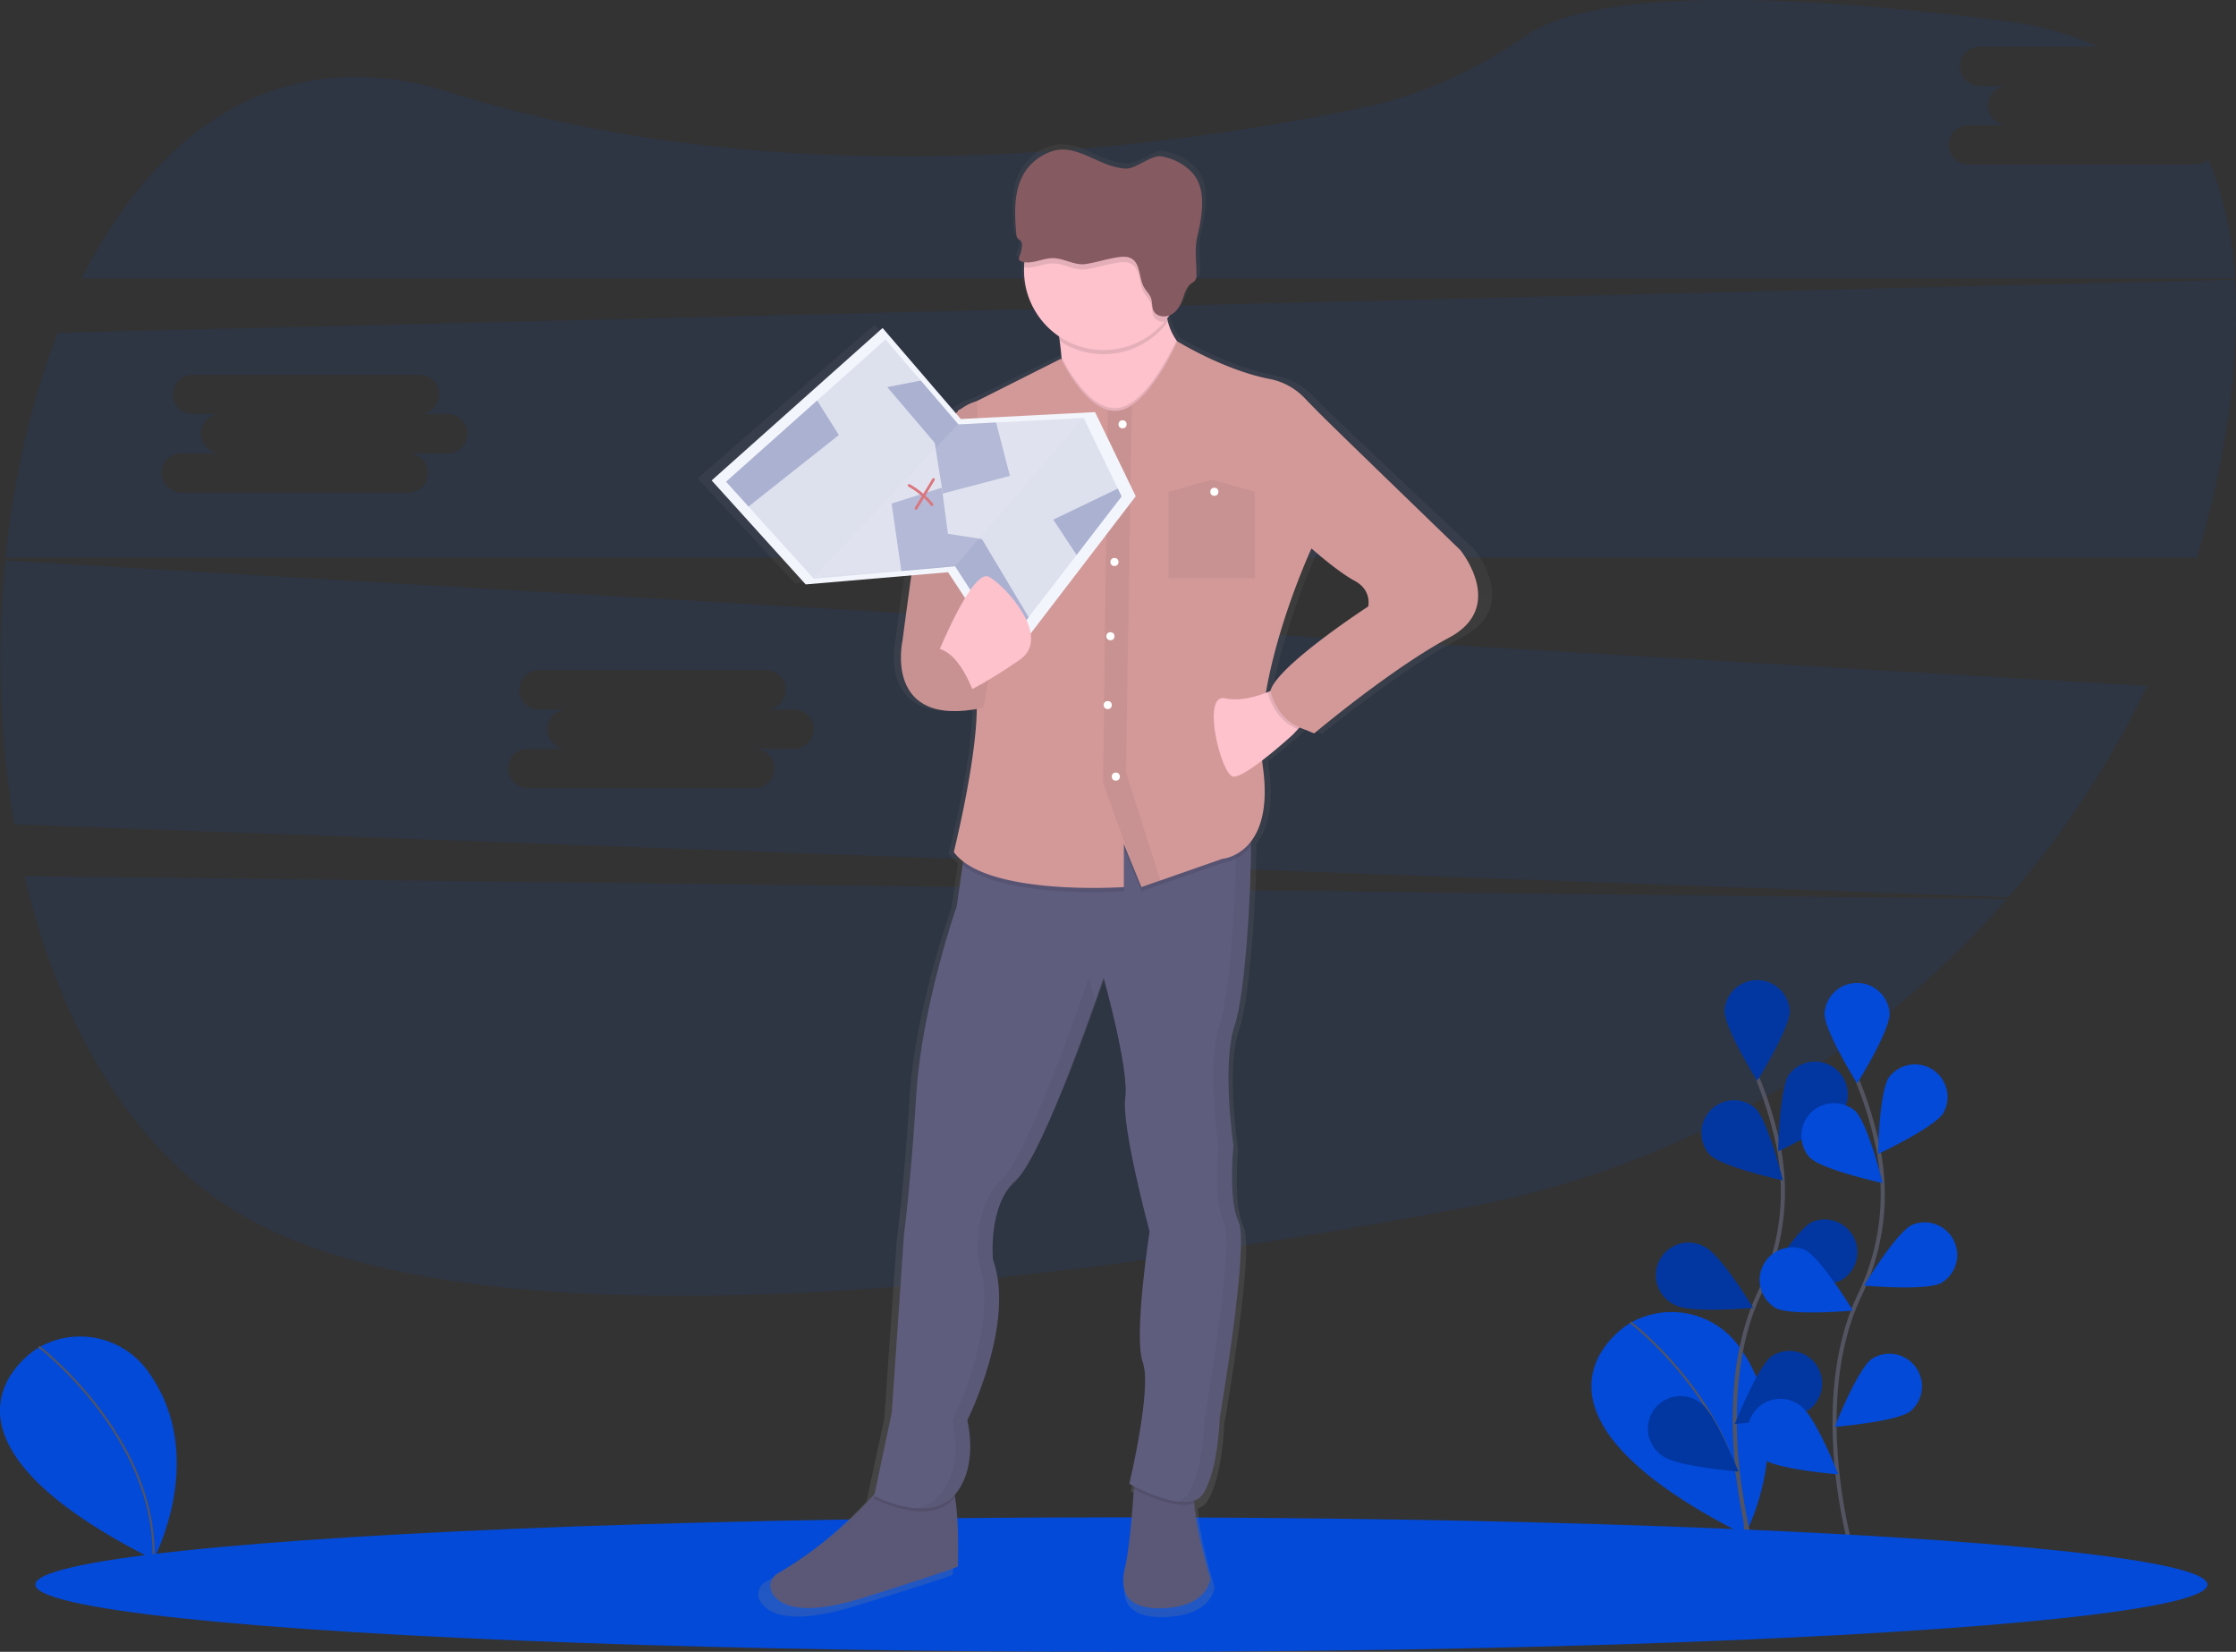 <svg id="86b9c162-e770-4ffa-9cda-84e615f7dc7a" data-name="Layer 1" xmlns="http://www.w3.org/2000/svg" xmlns:xlink="http://www.w3.org/1999/xlink" width="1097.33" height="810.62" viewBox="0 0 1097.33 810.62"><rect x="0" y="0" width="1097.33" height="810.62" fill="#333333" stroke="none"/><defs><linearGradient id="18f7bdf6-b159-4951-801a-ccf90bc3291f" x1="588.67" y1="838.15" x2="588.67" y2="115.47" gradientUnits="userSpaceOnUse"><stop offset="0" stop-color="gray" stop-opacity="0.25"/><stop offset="0.54" stop-color="gray" stop-opacity="0.12"/><stop offset="1" stop-color="gray" stop-opacity="0.1"/></linearGradient></defs><title>lost</title><path d="M63.41,474.66C80.77,548.86,117.52,613,175.6,644.09c120.7,64.61,392.91,31.29,596.07-7A465.21,465.21,0,0,0,1036.21,485.9Z" transform="translate(-51.34 -44.69)" fill="#034ad8" opacity="0.1"/><path d="M850.65,694.41S783,735.21,907.68,798c0,0,27.46-51-2.9-92.57a40.94,40.94,0,0,0-53.12-11.64Z" transform="translate(-51.34 -44.69)" fill="#034ad8"/><path d="M851.43,693.55S909.31,737.83,907.68,798" transform="translate(-51.34 -44.69)" fill="none" stroke="#535461" stroke-miterlimit="10"/><path d="M69.65,706.41S2,747.21,126.68,810c0,0,27.46-51-2.9-92.57a40.94,40.94,0,0,0-53.12-11.64Z" transform="translate(-51.34 -44.69)" fill="#034ad8"/><path d="M70.43,705.55S128.31,749.83,126.68,810" transform="translate(-51.34 -44.69)" fill="none" stroke="#535461" stroke-miterlimit="10"/><path d="M911,803.77s-21.19-72,4-124.91a113.65,113.65,0,0,0,9.19-71.3A191.13,191.13,0,0,0,914,574.1" transform="translate(-51.34 -44.69)" fill="none" stroke="#535461" stroke-miterlimit="10" stroke-width="2"/><path d="M929.69,540.64c0,8.82-16,34.39-16,34.39s-16-25.57-16-34.39a16,16,0,0,1,31.93,0Z" transform="translate(-51.34 -44.69)" fill="#034ad8"/><path d="M956.08,589.48c-4.79,7.4-32.09,20.19-32.09,20.19s.5-30.14,5.29-37.54a16,16,0,0,1,26.8,17.36Z" transform="translate(-51.34 -44.69)" fill="#034ad8"/><path d="M954.93,672.95c-7.87,4-37.89,1.23-37.89,1.23s15.64-25.77,23.52-29.74a16,16,0,0,1,14.38,28.51Z" transform="translate(-51.34 -44.69)" fill="#034ad8"/><path d="M939.83,735.91c-7.09,5.24-37.14,7.61-37.14,7.61s11.06-28,18.15-33.29a16,16,0,0,1,19,25.67Z" transform="translate(-51.34 -44.69)" fill="#034ad8"/><path d="M890.46,611.38c6.32,6.14,35.79,12.51,35.79,12.51s-7.22-29.27-13.54-35.41a16,16,0,0,0-22.25,22.9Z" transform="translate(-51.34 -44.69)" fill="#034ad8"/><path d="M873.75,685.23c7.87,4,37.89,1.23,37.89,1.23S896,660.69,888.12,656.72a16,16,0,1,0-14.38,28.51Z" transform="translate(-51.34 -44.69)" fill="#034ad8"/><path d="M867.35,759.24c7.09,5.24,37.14,7.61,37.14,7.61s-11.06-28-18.15-33.29a16,16,0,1,0-19,25.67Z" transform="translate(-51.34 -44.69)" fill="#034ad8"/><path d="M929.69,540.64c0,8.82-16,34.39-16,34.39s-16-25.57-16-34.39a16,16,0,0,1,31.93,0Z" transform="translate(-51.34 -44.69)" opacity="0.25"/><path d="M956.08,589.48c-4.79,7.4-32.09,20.19-32.09,20.19s.5-30.14,5.29-37.54a16,16,0,0,1,26.8,17.36Z" transform="translate(-51.34 -44.69)" opacity="0.25"/><path d="M954.93,672.95c-7.87,4-37.89,1.23-37.89,1.23s15.64-25.77,23.52-29.74a16,16,0,0,1,14.38,28.51Z" transform="translate(-51.34 -44.69)" opacity="0.25"/><path d="M939.83,735.91c-7.09,5.24-37.14,7.61-37.14,7.61s11.06-28,18.15-33.29a16,16,0,0,1,19,25.67Z" transform="translate(-51.34 -44.69)" opacity="0.25"/><path d="M890.46,611.38c6.32,6.14,35.79,12.51,35.79,12.51s-7.22-29.27-13.54-35.41a16,16,0,0,0-22.25,22.9Z" transform="translate(-51.34 -44.69)" opacity="0.25"/><path d="M873.75,685.23c7.87,4,37.89,1.23,37.89,1.23S896,660.69,888.12,656.72a16,16,0,1,0-14.38,28.51Z" transform="translate(-51.34 -44.69)" opacity="0.25"/><path d="M867.35,759.24c7.09,5.24,37.14,7.61,37.14,7.61s-11.06-28-18.15-33.29a16,16,0,1,0-19,25.67Z" transform="translate(-51.34 -44.69)" opacity="0.25"/><path d="M960,805.14s-21.19-72,4-124.91a113.65,113.65,0,0,0,9.19-71.3,191.13,191.13,0,0,0-10.09-33.46" transform="translate(-51.34 -44.69)" fill="none" stroke="#535461" stroke-miterlimit="10" stroke-width="2"/><path d="M978.73,542c0,8.82-16,34.39-16,34.39s-16-25.57-16-34.39a16,16,0,0,1,31.93,0Z" transform="translate(-51.34 -44.69)" fill="#034ad8"/><path d="M1005.12,590.85C1000.33,598.25,973,611,973,611s.5-30.14,5.29-37.54a16,16,0,0,1,26.8,17.36Z" transform="translate(-51.34 -44.69)" fill="#034ad8"/><path d="M1004,674.32c-7.87,4-37.89,1.23-37.89,1.23s15.64-25.77,23.52-29.74A16,16,0,0,1,1004,674.32Z" transform="translate(-51.34 -44.69)" fill="#034ad8"/><path d="M988.87,737.28c-7.09,5.24-37.14,7.61-37.14,7.61s11.06-28,18.15-33.29a16,16,0,0,1,19,25.67Z" transform="translate(-51.34 -44.69)" fill="#034ad8"/><path d="M939.5,612.75c6.32,6.14,35.79,12.51,35.79,12.51s-7.22-29.27-13.54-35.41a16,16,0,0,0-22.25,22.9Z" transform="translate(-51.34 -44.69)" fill="#034ad8"/><path d="M922.78,686.6c7.87,4,37.89,1.23,37.89,1.23S945,662.06,937.16,658.09a16,16,0,0,0-14.38,28.51Z" transform="translate(-51.34 -44.69)" fill="#034ad8"/><path d="M916.38,760.61c7.09,5.24,37.14,7.61,37.14,7.61s-11.06-28-18.15-33.29a16,16,0,1,0-19,25.67Z" transform="translate(-51.34 -44.69)" fill="#034ad8"/><path d="M1128.77,125.41H1017.3a9.63,9.63,0,1,1,0-19.27h19.27a9.63,9.63,0,0,1,0-19.27H1022.8a9.63,9.63,0,0,1,0-19.27H1081c-12.91-6-28-10.27-45.38-12.51-158.64-20.38-215.28-6.9-235.26,7-24.65,17.1-52.15,29.68-81.54,35.74C620.92,118,437.87,142.29,272,90c-82.46-26-143.75,17.92-180.48,91.28H1148.13c-1.38-21.32-5.51-41-13.09-58.24A9.58,9.58,0,0,1,1128.77,125.41Z" transform="translate(-51.34 -44.69)" fill="#034ad8" opacity="0.1"/><path d="M54,319.79a491.06,491.06,0,0,0,4.33,129.46L1037,485a460,460,0,0,0,68-103.7ZM441,412.14H421.77a9.63,9.63,0,0,1,0,19.27H310.3a9.63,9.63,0,1,1,0-19.27h19.27a9.63,9.63,0,0,1,0-19.27H315.8a9.63,9.63,0,0,1,0-19.27H427.27a9.63,9.63,0,1,1,0,19.27H441a9.63,9.63,0,0,1,0,19.27Z" transform="translate(-51.34 -44.69)" fill="#034ad8" opacity="0.1"/><path d="M1148.17,182,79.68,208c-13,33.41-21.61,71.19-25.59,110.34H1129.45A456.46,456.46,0,0,0,1145,248C1148.17,225,1149.46,202.71,1148.17,182ZM271,267.14H251.77a9.63,9.63,0,0,1,0,19.27H140.3a9.63,9.63,0,1,1,0-19.27h19.27a9.63,9.63,0,0,1,0-19.27H145.8a9.63,9.63,0,0,1,0-19.27H257.27a9.63,9.63,0,1,1,0,19.27H271a9.63,9.63,0,0,1,0,19.27Z" transform="translate(-51.34 -44.69)" fill="#034ad8" opacity="0.1"/><ellipse cx="550.33" cy="777.62" rx="533" ry="33" fill="#034ad8"/><path d="M774.44,313.8s-61.81-58.17-70.74-66.87c-3.11-3-6.05-6-8.56-8.53a33.57,33.57,0,0,0-17.73-9.29c-23.16-4.39-46.85-18.63-46.85-18.63h0c-.13-.17-.26-.32-.38-.5a28.17,28.17,0,0,1-4.35-9.3c-.13-.49-.26-1-.37-1.52q.56-.72,1.09-1.47a7.16,7.16,0,0,0,1.17-.53c2.93-1.67,4.58-4.76,5.69-7.8,1-2.69,1.8-5.66,4.18-7.41a8.74,8.74,0,0,0,2.27-1.81,5.33,5.33,0,0,0,.53-3.09c0-6.83-1.09-12.07.5-18.73,2.54-10.66,4.87-24-3.18-31.91a28.11,28.11,0,0,0-15.16-7.55c-5.17-.82-12.82,6.22-18.06,6-13.35-.51-24.6-12.55-37.29-8.66a26.22,26.22,0,0,0-13.7,9.82c-6.26,8.92-5.66,20.46-4.76,31.1a3.87,3.87,0,0,0,.69,2.27c.47.55,1.22.84,1.68,1.39a3.37,3.37,0,0,1,.52,2.49,16.34,16.34,0,0,1-1.24,5,2,2,0,0,0-.19,1.81,1.89,1.89,0,0,0,1,.68,9.09,9.09,0,0,0,1.65.39c-.09.88-.17,1.76-.2,2.65,0,.5,0,1,0,1.51a39.14,39.14,0,0,0,17.82,32.68c.11.72.23,1.46.34,2.23.34,2.37.65,5,.88,7.86,0,.52.08,1,.12,1.57l-.27-.55-43,21.08a21.31,21.31,0,0,0-8.67,4.25l-.85.42v.25q-.53.44-1.08.94L480.63,203.9l-87,75.52,47.84,51.51,53.76-4.48c-2.65,18.2-4.46,32.15-4.46,32.15s-9.83,42.13,37.79,34.07c-.31,26.57-11.69,70.91-11.69,70.91a23.42,23.42,0,0,0,4.63,4.57l-.27,1.81-3,20.37s-17.86,49.48-20.6,93.61-6.18,68.87-6.18,68.87l-6.18,88.27-8.69,40.36a204.06,204.06,0,0,1-49.4,39.5,6.92,6.92,0,0,0-2.8,9.48c3.52,6.06,14.35,12.35,47.15,2.27,52.2-16,47.39-15.38,47.39-15.38s.77-21.42-1.45-34.12c-.07-.38-.14-.75-.21-1.12,12.5-14.09,6.46-37,6.46-37s24.72-48.14,13-79.57c0,0-2.75-26.75,11.68-39.45.2-.18.41-.38.62-.59l.19-.2.47-.5.21-.23.55-.64.12-.14c.22-.27.45-.56.68-.86l.18-.24L552,622l.22-.32.54-.79.18-.26.73-1.11.14-.22.61-1,.23-.38.56-.94.21-.36.77-1.34v0l.77-1.38.22-.41.59-1.09.23-.44.71-1.35.09-.17.82-1.6.2-.39.64-1.27.24-.48.67-1.36.17-.34.84-1.75.14-.29.7-1.49.24-.51.65-1.39.21-.45.86-1.87,0,0,.83-1.85.23-.51.65-1.47.22-.51L568,591l0-.08.87-2,.19-.43.68-1.58.23-.53.71-1.69.14-.32.86-2,.14-.33.71-1.7.23-.55.65-1.59.19-.46.83-2,.07-.17.75-1.85.23-.57.61-1.52.22-.55.72-1.82.07-.19.78-2,.23-.58.56-1.43.24-.63.59-1.52.17-.45.73-1.89.2-.52.53-1.38.27-.7.47-1.22.25-.66.66-1.75.19-.51.48-1.28.27-.71.4-1.07.27-.73.45-1.21.29-.78.45-1.22.29-.78.31-.84.29-.8.25-.69.67-1.82.11-.31.31-.86.21-.57.32-.87.15-.41c2.87-7.91,4.63-13,4.63-13s13,45.47,11,59.51,12.36,66.2,12.36,66.2-8.24,52.16-3.43,64.86-6.87,60.18-6.87,60.18.89.49,2.4,1.24l-.09,1.29c-.75,10.44-2.38,30.5-4.37,38.26-2.75,10.7-1.37,22.07,20.6,20.73s22.66-14.71,22.66-14.71-7.25-23.38-8.14-37.17c0-.45,0-.89-.06-1.32l0,0,.62-.23.18-.07c.25-.11.49-.22.72-.34l0,0c.22-.12.42-.24.63-.37l.18-.12q.26-.18.51-.38l.12-.1q.3-.25.57-.52l.13-.13q.21-.23.41-.47l.14-.18c.16-.21.32-.43.47-.67,7.55-12,8.24-37.45,8.24-37.45s15.11-85.59,9.62-97-2.75-38.11-2.75-38.11-6.18-40.12.69-59.51c5.14-14.52,8.36-64.66,8.21-88.65q0-.75,0-1.47c0-.17,0-.34,0-.51,5.12-6.36,9-17.52,6.24-37.08-.16-1.11-.28-2.23-.4-3.37,7.8-5.83,15.5-12.68,15.5-12.68l2.66-2.74.85-.88c.74.31,1.52.59,2.33.84,3,1.36,5.14,2.12,5.14,2.12s39.15-32.1,68.68-47.48S774.44,313.8,774.44,313.8Zm-46.7,28.08S686.53,368,679,381.34a10,10,0,0,0-1,2.38l-1,.42h0l-1.26.48c6.31-36,23.2-71.49,23.2-71.49s13,11.37,22,16S727.74,341.89,727.74,341.89Z" transform="translate(-51.34 -44.69)" fill="url(#18f7bdf6-b159-4951-801a-ccf90bc3291f)"/><path d="M475.73,828.55c-31.64,10-42.09,3.76-45.48-2.25a7,7,0,0,1,2.7-9.39,198.05,198.05,0,0,0,48-39.54c3.52-4,5.37-6.45,5.37-6.45s24.51-4.64,30.47,0c1.49,1.16,2.53,4.4,3.24,8.6,2.14,12.58,1.4,33.8,1.4,33.8S526.07,812.65,475.73,828.55Z" transform="translate(-51.34 -44.69)" fill="#5b5877"/><path d="M645.3,819.27s-.66,13.25-21.86,14.57-22.52-9.94-19.87-20.53c1.92-7.68,3.49-27.55,4.21-37.9.27-3.93.42-6.48.42-6.48s33.12-3.31,29.81,6a20.65,20.65,0,0,0-.56,7.56C638.31,796.12,645.3,819.27,645.3,819.27Z" transform="translate(-51.34 -44.69)" fill="#5b5877"/><path d="M520,779.52l-.59.68c-12.59,13.91-39.08,0-39.08,0l.59-2.82c3.52-4,5.37-6.45,5.37-6.45s24.51-4.64,30.47,0C518.29,772.08,519.33,775.32,520,779.52Z" transform="translate(-51.34 -44.69)" opacity="0.1"/><path d="M638,774.89a20.65,20.65,0,0,0-.56,7.56c-8.66,3-24-4.1-29.67-7,.27-3.93.42-6.48.42-6.48S641.33,765.62,638,774.89Z" transform="translate(-51.34 -44.69)" opacity="0.1"/><path d="M659.21,644.4c5.3,11.26-9.27,96-9.27,96s-.66,25.17-7.95,37.09-36.43-4.64-36.43-4.64,11.26-47,6.62-59.62S615.49,649,615.49,649s-13.91-51.67-11.92-65.58-10.6-59-10.6-59-29.15,86.78-43.06,99.36-11.26,39.08-11.26,39.08c11.26,31.13-12.59,78.83-12.59,78.83s6,23.18-6.62,37.09-39.08,0-39.08,0L489,737.8l6-87.44s3.31-24.51,6-68.23,19.87-92.74,19.87-92.74l2.88-20.18,2.42-16.92s134.47-4.64,137.78-5.3c.83-.17,1.25,4.89,1.29,12.86.15,23.77-3,73.43-7.92,87.82-6.62,19.21-.66,59-.66,59S653.91,633.14,659.21,644.4Z" transform="translate(-51.34 -44.69)" fill="#5f5d7e"/><g opacity="0.05"><path d="M585.69,524.5s-29.15,86.78-43.06,99.36-11.26,39.08-11.26,39.08c11.26,31.13-12.59,78.83-12.59,78.83s6,23.18-6.62,37.09a19,19,0,0,1-12.22,6c7,.73,14.39-.33,19.5-6,12.59-13.91,6.62-37.09,6.62-37.09s23.85-47.69,12.59-78.83c0,0-2.65-26.5,11.26-39.08,10.69-9.67,30.36-63.11,38.91-87.37C587.06,529.41,585.69,524.5,585.69,524.5Z" transform="translate(-51.34 -44.69)"/><path d="M656.56,606.64s-6-39.74.66-59c5-14.39,8.06-64.05,7.92-87.82,0-8-.46-13-1.29-12.86-.41.08-2.88.23-6.87.42.56,1.36.84,5.92.88,12.45.15,23.77-3,73.43-7.92,87.82-6.62,19.21-.66,59-.66,59s-2.65,26.5,2.65,37.76-9.27,96-9.27,96-.66,25.17-7.95,37.09a8.84,8.84,0,0,1-6.08,4c5.67.84,10.83.14,13.36-4,7.29-11.92,7.95-37.09,7.95-37.09s14.57-84.79,9.27-96S656.56,606.64,656.56,606.64Z" transform="translate(-51.34 -44.69)"/></g><path d="M639.34,219.8,634.7,265.5s-73.53,15.9-65.58-9.94c3.76-12.23,4-25.36,3.13-35.79-.23-2.82-.52-5.44-.85-7.79a111.52,111.52,0,0,0-2.28-12.06s57-43.06,54.32-13.91a47.46,47.46,0,0,0,1.05,16.47,28.24,28.24,0,0,0,4.2,9.21C633.38,218.31,639.34,219.8,639.34,219.8Z" transform="translate(-51.34 -44.69)" fill="#fdc2cc"/><path d="M624.5,202.49c-.53.72-1.09,1.43-1.66,2.11A39.09,39.09,0,0,1,571.4,212a111.52,111.52,0,0,0-2.28-12.06s57-43.06,54.32-13.91A47.46,47.46,0,0,0,624.5,202.49Z" transform="translate(-51.34 -44.69)" opacity="0.1"/><path d="M632.05,177.4a39.08,39.08,0,0,1-78.16,0c0-.5,0-1,0-1.5a39.08,39.08,0,0,1,78.13,1.5Z" transform="translate(-51.34 -44.69)" fill="#fdc2cc"/><path d="M665.14,459.87a21.3,21.3,0,0,1-13.88,8.33l-30.44,10.65-.07,0-9.23,3.23-3.87-9.52-4.74-11.68v21.2s-58.16,4-79.26-12.89l2.42-16.92s134.47-4.64,137.78-5.3C664.68,446.84,665.1,451.89,665.14,459.87Z" transform="translate(-51.34 -44.69)" opacity="0.1"/><path d="M639.34,219.8,634.7,265.5s-73.53,15.9-65.58-9.94c3.76-12.23,4-25.36,3.13-35.79,1.27,2.66,10.62,21.48,22.71,24.75h0a13.11,13.11,0,0,0,4.63.44,15.37,15.37,0,0,0,7.13-2.76c10.88-7.23,20-26.26,22-30.5C633.38,218.31,639.34,219.8,639.34,219.8Z" transform="translate(-51.34 -44.69)" opacity="0.1"/><path d="M762.55,357.58c-28.48,15.24-66.24,47-66.24,47s-27.82-9.94-20.53-23.18,47-39.08,47-39.08,2-7.95-6.62-12.59-21.2-15.9-21.2-15.9-29.81,64.25-23.85,107.31-19.87,45-19.87,45l-30.44,10.65-.07,0-9.23,3.23-3.87-9.52-4.74-11.68v21.2s-67.57,4.64-83.46-17.22c0,0,14.57-58.29,10.6-80.81s-8.61-135.79-8.61-135.79l50.67-25.5S582,242.33,595,245.86h0a13.11,13.11,0,0,0,4.63.44,15.37,15.37,0,0,0,7.13-2.76c12.27-8.15,22.35-31.35,22.35-31.35s22.85,14.1,45.19,18.45a32.1,32.1,0,0,1,17.1,9.2c2.42,2.53,5.26,5.44,8.26,8.45,8.61,8.61,68.23,66.24,68.23,66.24S791,342.34,762.55,357.58Z" transform="translate(-51.34 -44.69)" fill="#d39999"/><path d="M697,393.35l-8.7,9.21-2.56,2.72s-23.18,21.2-29.15,20.53-15.9-41.07-4-38.42c7.24,1.61,15.71-.93,21.23-3.18h0a56.17,56.17,0,0,0,5.92-2.78Z" transform="translate(-51.34 -44.69)" fill="#fdc2cc"/><path d="M632.05,177.4a38.9,38.9,0,0,1-9.22,25.21,5.64,5.64,0,0,1-5.25-2.51c-1.1-1.93-.64-4.35-1.37-6.43s-2.39-3.51-3.44-5.36c-2.66-4.66-1.54-11.72-6.41-14.22-2.24-1.14-4.95-.76-7.45-.34-4.91.81-9.85,2.42-14.69,3.09-5.52.78-10.49-2.81-15.94-2.89-4.86-.08-9.74,2.77-14.35,1.95a39.08,39.08,0,0,1,78.13,1.5Z" transform="translate(-51.34 -44.69)" opacity="0.1"/><path d="M598.91,171.1c2.5-.41,5.21-.8,7.45.35,4.87,2.49,3.75,9.55,6.41,14.21,1.05,1.85,2.75,3.36,3.45,5.36s.27,4.5,1.37,6.43c1.59,2.79,5.9,3.2,8.73,1.54s4.41-4.71,5.48-7.73c.94-2.66,1.73-5.6,4-7.34a8.48,8.48,0,0,0,2.19-1.79,5.4,5.4,0,0,0,.52-3.06c0-6.76-1.05-12,.48-18.55,2.45-10.56,4.69-23.78-3.07-31.61a26.85,26.85,0,0,0-14.62-7.48c-5-.82-12.36,6.16-17.42,6-12.87-.51-23.73-12.43-36-8.58a25.32,25.32,0,0,0-13.22,9.73c-6,8.84-5.46,20.26-4.59,30.81a3.9,3.9,0,0,0,.67,2.25c.45.54,1.18.83,1.62,1.38a3.41,3.41,0,0,1,.5,2.46,16.55,16.55,0,0,1-1.19,5,2.06,2.06,0,0,0-.18,1.8,1.82,1.82,0,0,0,1,.68c5,1.8,10.4-1.67,15.75-1.58s10.43,3.67,15.95,2.89C589.06,173.52,594,171.91,598.91,171.1Z" transform="translate(-51.34 -44.69)" fill="#865a61"/><path d="M620.83,476.86l-.07,0-9.57,3.56-3.54-9.85-15-41.82L595,245.86h0a13.11,13.11,0,0,0,4.63.44,15.37,15.37,0,0,0,7.13-2.76h0l-2.84,180Z" transform="translate(-51.34 -44.69)" opacity="0.05"/><circle cx="550.91" cy="208.23" r="1.99" fill="#fff"/><circle cx="546.93" cy="275.79" r="1.99" fill="#fff"/><circle cx="543.62" cy="346.01" r="1.99" fill="#fff"/><circle cx="547.6" cy="381.11" r="1.99" fill="#fff"/><polygon points="615.83 283.74 573.43 283.74 573.43 241.35 594.63 235.38 615.83 241.35 615.83 283.74" opacity="0.05"/><circle cx="548.92" cy="239.36" r="1.99" fill="#fff"/><circle cx="595.95" cy="241.35" r="1.99" fill="#fff"/><circle cx="544.95" cy="312.22" r="1.99" fill="#fff"/><path d="M530.71,241.66s-18.55,2.65-24.51,36.43-11.92,80.81-11.92,80.81S484.34,402.62,534,392l2.65-15.24s-5,17.55-3.64-17.55,1.66-58,1.66-58Z" transform="translate(-51.34 -44.69)" fill="#d39999"/><path d="M530.71,241.66s-18.55,2.65-24.51,36.43-11.92,80.81-11.92,80.81S484.34,402.62,534,392l2.65-15.24s-7.62,16.89-6.29-18.22,4.31-57.3,4.31-57.3Z" transform="translate(-51.34 -44.69)" opacity="0.05"/><path d="M697,393.35l-8.7,9.21c-12.37-5-14.77-18.11-14.77-18.11l.32-.24h0a56.17,56.17,0,0,0,5.92-2.78Z" transform="translate(-51.34 -44.69)" opacity="0.1"/><path d="M684.72,376.46l-9.89,7.33s3.27,17.84,21.81,19.83l7.95-13.91Z" transform="translate(-51.34 -44.69)" fill="#d39999"/><polygon points="349.25 235.77 433.13 160.96 471.52 205.63 537.4 202.23 557.37 243.53 494.65 325.45 465.27 280.82 395.39 286.8 349.25 235.77" fill="#f2f5fb"/><polygon points="550.42 243.63 528.35 272.3 504.8 302.9 493.92 317.05 468.75 277.89 442.35 280.21 399.37 283.98 367.35 248.57 356.34 236.4 401.01 196.56 434.57 166.64 451.86 186.76 470.36 208.29 488.84 207.34 531.8 205.12 548.57 239.8 550.42 243.63" fill="#dde0ed"/><polygon points="411.67 213.48 367.35 248.57 356.34 236.4 401.01 196.56 411.67 213.48" fill="#abb1d1"/><polygon points="462.23 239.33 458.74 217.34 435.42 189.97 451.86 186.76 470.36 208.29 488.84 207.34 495.62 233.53 462.69 242.2 462.23 239.33" fill="#abb1d1"/><polygon points="550.42 243.63 528.35 272.3 516.89 255.02 548.57 239.8 550.42 243.63" fill="#abb1d1"/><polygon points="504.8 302.9 493.92 317.05 468.75 277.89 442.35 280.21 437.56 247.1 462.23 239.33 465.19 261.95 481.88 264.54 504.8 302.9" fill="#abb1d1"/><path d="M508.88,293a.66.66,0,0,1-.64-.23,38.34,38.34,0,0,0-11.07-9.27.66.66,0,1,1,.64-1.16,39.67,39.67,0,0,1,11.45,9.59.66.66,0,0,1-.39,1.07Z" transform="translate(-51.34 -44.69)" fill="#d7666f"/><path d="M501,294.84a.66.66,0,0,1-.69-1l8.58-14.17a.66.66,0,0,1,1.13.69l-8.58,14.17A.66.66,0,0,1,501,294.84Z" transform="translate(-51.34 -44.69)" fill="#d7666f"/><polygon points="399.39 283.1 470.21 208.14 531.67 205.15 468.92 277.63 399.39 283.1" fill="#fff" opacity="0.1"/><path d="M512.16,364.16s16.56-40.63,24.51-36.41,31.13,29.55,15.24,40.63-27.16,16.36-27.16,16.36l-12.59-1.58Z" transform="translate(-51.34 -44.69)" fill="#fdc2cc"/><path d="M503.22,364.53s15.19-11.92,27.46,24.18l-11.57,1.66-13.25-7.95Z" transform="translate(-51.34 -44.69)" fill="#d39999"/><path d="M503.22,364.53s15.19-11.92,27.46,24.18l-11.57,1.66-13.25-7.95Z" transform="translate(-51.34 -44.69)" opacity="0.05"/></svg>